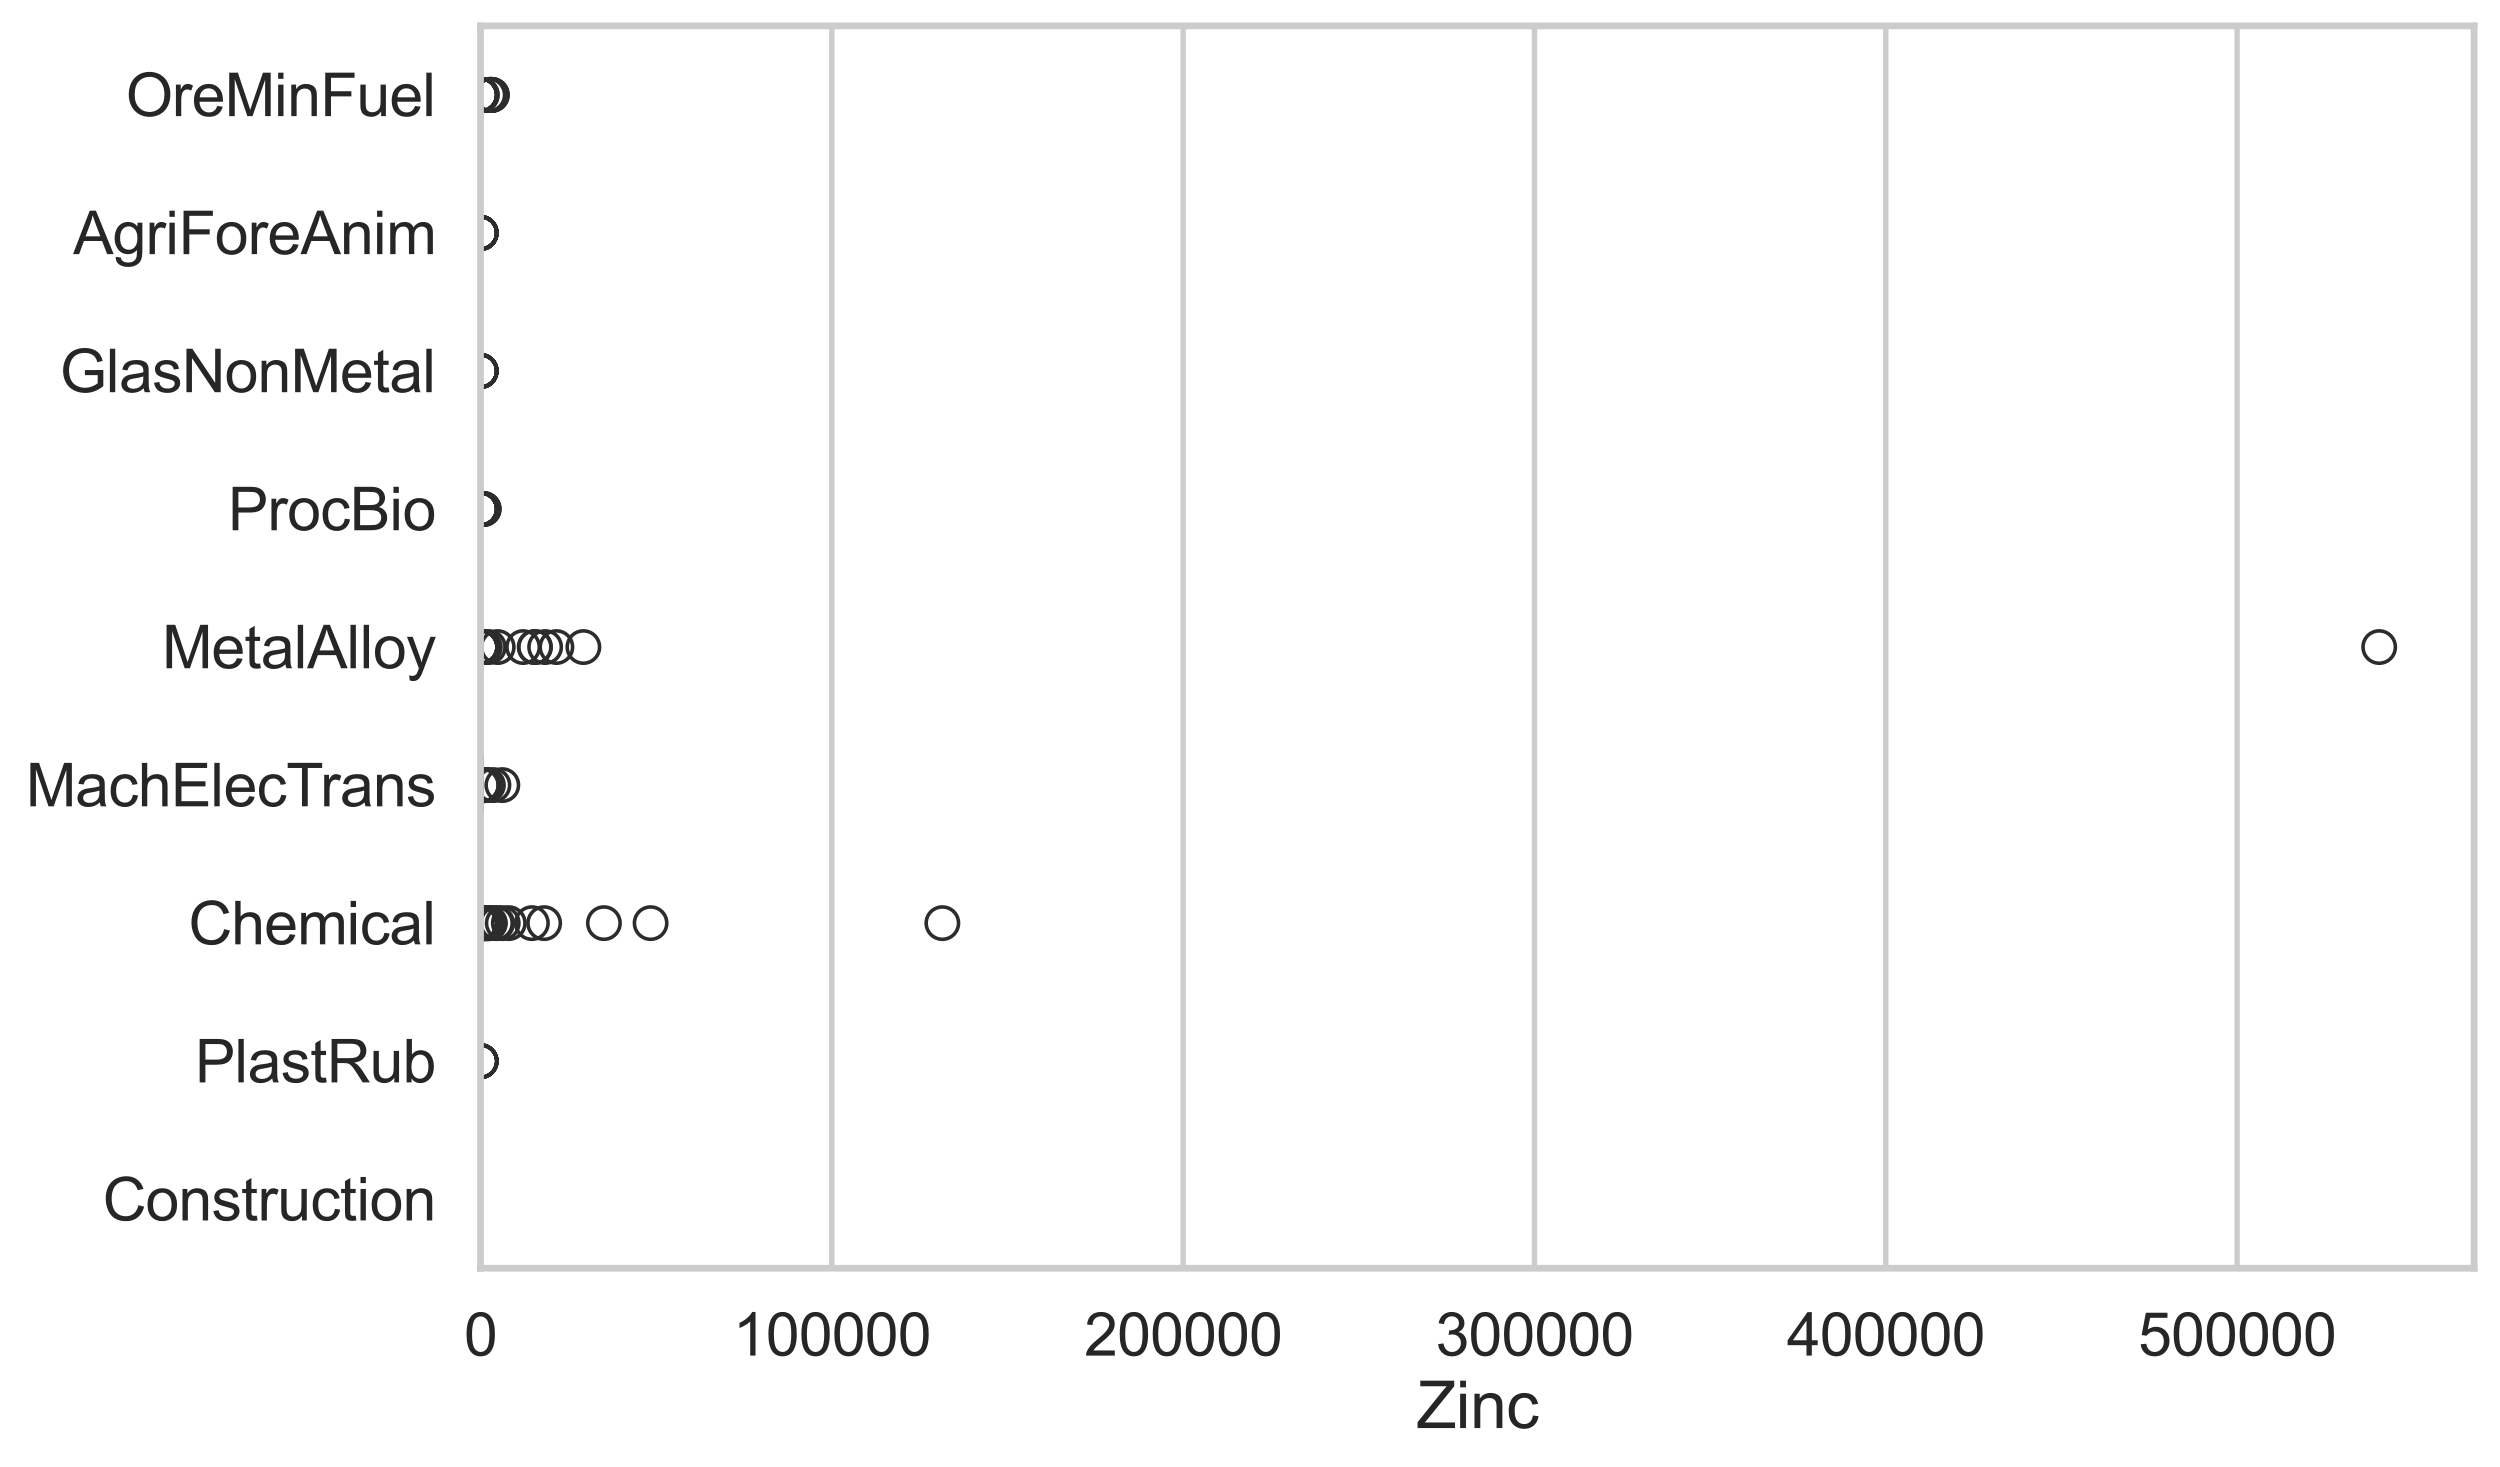 <?xml version="1.0" encoding="utf-8" standalone="no"?>
<!DOCTYPE svg PUBLIC "-//W3C//DTD SVG 1.1//EN"
  "http://www.w3.org/Graphics/SVG/1.1/DTD/svg11.dtd">
<svg xmlns:xlink="http://www.w3.org/1999/xlink" width="695.577pt" height="408.111pt" viewBox="0 0 695.577 408.111" xmlns="http://www.w3.org/2000/svg" version="1.1">
 <defs>
  <style type="text/css">*{stroke-linejoin: round; stroke-linecap: butt}</style>
 </defs>
 <g id="figure_1">
  <g id="patch_1">
   <path d="M 0 408.111 
L 695.577 408.111 
L 695.577 0 
L 0 0 
z
" style="fill: #ffffff"/>
  </g>
  <g id="axes_1">
   <g id="patch_2">
    <path d="M 133.697 352.86 
L 688.377 352.86 
L 688.377 7.2 
L 133.697 7.2 
z
" style="fill: #ffffff"/>
   </g>
   <g id="matplotlib.axis_1">
    <g id="xtick_1">
     <g id="line2d_1">
      <path d="M 133.697 352.86 
L 133.697 7.2 
" clip-path="url(#p6176387bf9)" style="fill: none; stroke: #cccccc; stroke-width: 1.5; stroke-linecap: round"/>
     </g>
     <g id="text_1">
      <!-- 0 -->
      <g style="fill: #262626" transform="translate(129.109 377.17) scale(0.165 -0.165)">
       <defs>
        <path id="ArialMT-30" d="M 266 2259 
Q 266 3072 433 3567 
Q 600 4063 929 4331 
Q 1259 4600 1759 4600 
Q 2128 4600 2406 4451 
Q 2684 4303 2865 4023 
Q 3047 3744 3150 3342 
Q 3253 2941 3253 2259 
Q 3253 1453 3087 958 
Q 2922 463 2592 192 
Q 2263 -78 1759 -78 
Q 1097 -78 719 397 
Q 266 969 266 2259 
z
M 844 2259 
Q 844 1131 1108 757 
Q 1372 384 1759 384 
Q 2147 384 2411 759 
Q 2675 1134 2675 2259 
Q 2675 3391 2411 3762 
Q 2147 4134 1753 4134 
Q 1366 4134 1134 3806 
Q 844 3388 844 2259 
z
" transform="scale(0.016)"/>
       </defs>
       <use xlink:href="#ArialMT-30"/>
      </g>
     </g>
    </g>
    <g id="xtick_2">
     <g id="line2d_2">
      <path d="M 231.444 352.86 
L 231.444 7.2 
" clip-path="url(#p6176387bf9)" style="fill: none; stroke: #cccccc; stroke-width: 1.5; stroke-linecap: round"/>
     </g>
     <g id="text_2">
      <!-- 100000 -->
      <g style="fill: #262626" transform="translate(203.917 377.17) scale(0.165 -0.165)">
       <defs>
        <path id="ArialMT-31" d="M 2384 0 
L 1822 0 
L 1822 3584 
Q 1619 3391 1289 3197 
Q 959 3003 697 2906 
L 697 3450 
Q 1169 3672 1522 3987 
Q 1875 4303 2022 4600 
L 2384 4600 
L 2384 0 
z
" transform="scale(0.016)"/>
       </defs>
       <use xlink:href="#ArialMT-31"/>
       <use xlink:href="#ArialMT-30" transform="translate(55.615 0)"/>
       <use xlink:href="#ArialMT-30" transform="translate(111.23 0)"/>
       <use xlink:href="#ArialMT-30" transform="translate(166.846 0)"/>
       <use xlink:href="#ArialMT-30" transform="translate(222.461 0)"/>
       <use xlink:href="#ArialMT-30" transform="translate(278.076 0)"/>
      </g>
     </g>
    </g>
    <g id="xtick_3">
     <g id="line2d_3">
      <path d="M 329.191 352.86 
L 329.191 7.2 
" clip-path="url(#p6176387bf9)" style="fill: none; stroke: #cccccc; stroke-width: 1.5; stroke-linecap: round"/>
     </g>
     <g id="text_3">
      <!-- 200000 -->
      <g style="fill: #262626" transform="translate(301.664 377.17) scale(0.165 -0.165)">
       <defs>
        <path id="ArialMT-32" d="M 3222 541 
L 3222 0 
L 194 0 
Q 188 203 259 391 
Q 375 700 629 1000 
Q 884 1300 1366 1694 
Q 2113 2306 2375 2664 
Q 2638 3022 2638 3341 
Q 2638 3675 2398 3904 
Q 2159 4134 1775 4134 
Q 1369 4134 1125 3890 
Q 881 3647 878 3216 
L 300 3275 
Q 359 3922 746 4261 
Q 1134 4600 1788 4600 
Q 2447 4600 2831 4234 
Q 3216 3869 3216 3328 
Q 3216 3053 3103 2787 
Q 2991 2522 2730 2228 
Q 2469 1934 1863 1422 
Q 1356 997 1212 845 
Q 1069 694 975 541 
L 3222 541 
z
" transform="scale(0.016)"/>
       </defs>
       <use xlink:href="#ArialMT-32"/>
       <use xlink:href="#ArialMT-30" transform="translate(55.615 0)"/>
       <use xlink:href="#ArialMT-30" transform="translate(111.23 0)"/>
       <use xlink:href="#ArialMT-30" transform="translate(166.846 0)"/>
       <use xlink:href="#ArialMT-30" transform="translate(222.461 0)"/>
       <use xlink:href="#ArialMT-30" transform="translate(278.076 0)"/>
      </g>
     </g>
    </g>
    <g id="xtick_4">
     <g id="line2d_4">
      <path d="M 426.938 352.86 
L 426.938 7.2 
" clip-path="url(#p6176387bf9)" style="fill: none; stroke: #cccccc; stroke-width: 1.5; stroke-linecap: round"/>
     </g>
     <g id="text_4">
      <!-- 300000 -->
      <g style="fill: #262626" transform="translate(399.411 377.17) scale(0.165 -0.165)">
       <defs>
        <path id="ArialMT-33" d="M 269 1209 
L 831 1284 
Q 928 806 1161 595 
Q 1394 384 1728 384 
Q 2125 384 2398 659 
Q 2672 934 2672 1341 
Q 2672 1728 2419 1979 
Q 2166 2231 1775 2231 
Q 1616 2231 1378 2169 
L 1441 2663 
Q 1497 2656 1531 2656 
Q 1891 2656 2178 2843 
Q 2466 3031 2466 3422 
Q 2466 3731 2256 3934 
Q 2047 4138 1716 4138 
Q 1388 4138 1169 3931 
Q 950 3725 888 3313 
L 325 3413 
Q 428 3978 793 4289 
Q 1159 4600 1703 4600 
Q 2078 4600 2393 4439 
Q 2709 4278 2876 4000 
Q 3044 3722 3044 3409 
Q 3044 3113 2884 2869 
Q 2725 2625 2413 2481 
Q 2819 2388 3044 2092 
Q 3269 1797 3269 1353 
Q 3269 753 2831 336 
Q 2394 -81 1725 -81 
Q 1122 -81 723 278 
Q 325 638 269 1209 
z
" transform="scale(0.016)"/>
       </defs>
       <use xlink:href="#ArialMT-33"/>
       <use xlink:href="#ArialMT-30" transform="translate(55.615 0)"/>
       <use xlink:href="#ArialMT-30" transform="translate(111.23 0)"/>
       <use xlink:href="#ArialMT-30" transform="translate(166.846 0)"/>
       <use xlink:href="#ArialMT-30" transform="translate(222.461 0)"/>
       <use xlink:href="#ArialMT-30" transform="translate(278.076 0)"/>
      </g>
     </g>
    </g>
    <g id="xtick_5">
     <g id="line2d_5">
      <path d="M 524.685 352.86 
L 524.685 7.2 
" clip-path="url(#p6176387bf9)" style="fill: none; stroke: #cccccc; stroke-width: 1.5; stroke-linecap: round"/>
     </g>
     <g id="text_5">
      <!-- 400000 -->
      <g style="fill: #262626" transform="translate(497.158 377.17) scale(0.165 -0.165)">
       <defs>
        <path id="ArialMT-34" d="M 2069 0 
L 2069 1097 
L 81 1097 
L 81 1613 
L 2172 4581 
L 2631 4581 
L 2631 1613 
L 3250 1613 
L 3250 1097 
L 2631 1097 
L 2631 0 
L 2069 0 
z
M 2069 1613 
L 2069 3678 
L 634 1613 
L 2069 1613 
z
" transform="scale(0.016)"/>
       </defs>
       <use xlink:href="#ArialMT-34"/>
       <use xlink:href="#ArialMT-30" transform="translate(55.615 0)"/>
       <use xlink:href="#ArialMT-30" transform="translate(111.23 0)"/>
       <use xlink:href="#ArialMT-30" transform="translate(166.846 0)"/>
       <use xlink:href="#ArialMT-30" transform="translate(222.461 0)"/>
       <use xlink:href="#ArialMT-30" transform="translate(278.076 0)"/>
      </g>
     </g>
    </g>
    <g id="xtick_6">
     <g id="line2d_6">
      <path d="M 622.432 352.86 
L 622.432 7.2 
" clip-path="url(#p6176387bf9)" style="fill: none; stroke: #cccccc; stroke-width: 1.5; stroke-linecap: round"/>
     </g>
     <g id="text_6">
      <!-- 500000 -->
      <g style="fill: #262626" transform="translate(594.905 377.17) scale(0.165 -0.165)">
       <defs>
        <path id="ArialMT-35" d="M 266 1200 
L 856 1250 
Q 922 819 1161 601 
Q 1400 384 1738 384 
Q 2144 384 2425 690 
Q 2706 997 2706 1503 
Q 2706 1984 2436 2262 
Q 2166 2541 1728 2541 
Q 1456 2541 1237 2417 
Q 1019 2294 894 2097 
L 366 2166 
L 809 4519 
L 3088 4519 
L 3088 3981 
L 1259 3981 
L 1013 2750 
Q 1425 3038 1878 3038 
Q 2478 3038 2890 2622 
Q 3303 2206 3303 1553 
Q 3303 931 2941 478 
Q 2500 -78 1738 -78 
Q 1113 -78 717 272 
Q 322 622 266 1200 
z
" transform="scale(0.016)"/>
       </defs>
       <use xlink:href="#ArialMT-35"/>
       <use xlink:href="#ArialMT-30" transform="translate(55.615 0)"/>
       <use xlink:href="#ArialMT-30" transform="translate(111.23 0)"/>
       <use xlink:href="#ArialMT-30" transform="translate(166.846 0)"/>
       <use xlink:href="#ArialMT-30" transform="translate(222.461 0)"/>
       <use xlink:href="#ArialMT-30" transform="translate(278.076 0)"/>
      </g>
     </g>
    </g>
    <g id="text_7">
     <!-- Zinc -->
     <g style="fill: #262626" transform="translate(394.035 397.334) scale(0.18 -0.18)">
      <defs>
       <path id="ArialMT-5a" d="M 128 0 
L 128 563 
L 2475 3497 
Q 2725 3809 2950 4041 
L 394 4041 
L 394 4581 
L 3675 4581 
L 3675 4041 
L 1103 863 
L 825 541 
L 3750 541 
L 3750 0 
L 128 0 
z
" transform="scale(0.016)"/>
       <path id="ArialMT-69" d="M 425 3934 
L 425 4581 
L 988 4581 
L 988 3934 
L 425 3934 
z
M 425 0 
L 425 3319 
L 988 3319 
L 988 0 
L 425 0 
z
" transform="scale(0.016)"/>
       <path id="ArialMT-6e" d="M 422 0 
L 422 3319 
L 928 3319 
L 928 2847 
Q 1294 3394 1984 3394 
Q 2284 3394 2536 3286 
Q 2788 3178 2913 3003 
Q 3038 2828 3088 2588 
Q 3119 2431 3119 2041 
L 3119 0 
L 2556 0 
L 2556 2019 
Q 2556 2363 2490 2533 
Q 2425 2703 2258 2804 
Q 2091 2906 1866 2906 
Q 1506 2906 1245 2678 
Q 984 2450 984 1813 
L 984 0 
L 422 0 
z
" transform="scale(0.016)"/>
       <path id="ArialMT-63" d="M 2588 1216 
L 3141 1144 
Q 3050 572 2676 248 
Q 2303 -75 1759 -75 
Q 1078 -75 664 370 
Q 250 816 250 1647 
Q 250 2184 428 2587 
Q 606 2991 970 3192 
Q 1334 3394 1763 3394 
Q 2303 3394 2647 3120 
Q 2991 2847 3088 2344 
L 2541 2259 
Q 2463 2594 2264 2762 
Q 2066 2931 1784 2931 
Q 1359 2931 1093 2626 
Q 828 2322 828 1663 
Q 828 994 1084 691 
Q 1341 388 1753 388 
Q 2084 388 2306 591 
Q 2528 794 2588 1216 
z
" transform="scale(0.016)"/>
      </defs>
      <use xlink:href="#ArialMT-5a"/>
      <use xlink:href="#ArialMT-69" transform="translate(61.084 0)"/>
      <use xlink:href="#ArialMT-6e" transform="translate(83.301 0)"/>
      <use xlink:href="#ArialMT-63" transform="translate(138.916 0)"/>
     </g>
    </g>
   </g>
   <g id="matplotlib.axis_2">
    <g id="ytick_1">
     <g id="text_8">
      <!-- OreMinFuel -->
      <g style="fill: #262626" transform="translate(35.013 32.309) scale(0.165 -0.165)">
       <defs>
        <path id="ArialMT-4f" d="M 309 2231 
Q 309 3372 921 4017 
Q 1534 4663 2503 4663 
Q 3138 4663 3647 4359 
Q 4156 4056 4423 3514 
Q 4691 2972 4691 2284 
Q 4691 1588 4409 1038 
Q 4128 488 3612 205 
Q 3097 -78 2500 -78 
Q 1853 -78 1343 234 
Q 834 547 571 1087 
Q 309 1628 309 2231 
z
M 934 2222 
Q 934 1394 1379 917 
Q 1825 441 2497 441 
Q 3181 441 3623 922 
Q 4066 1403 4066 2288 
Q 4066 2847 3877 3264 
Q 3688 3681 3323 3911 
Q 2959 4141 2506 4141 
Q 1863 4141 1398 3698 
Q 934 3256 934 2222 
z
" transform="scale(0.016)"/>
        <path id="ArialMT-72" d="M 416 0 
L 416 3319 
L 922 3319 
L 922 2816 
Q 1116 3169 1280 3281 
Q 1444 3394 1641 3394 
Q 1925 3394 2219 3213 
L 2025 2691 
Q 1819 2813 1613 2813 
Q 1428 2813 1281 2702 
Q 1134 2591 1072 2394 
Q 978 2094 978 1738 
L 978 0 
L 416 0 
z
" transform="scale(0.016)"/>
        <path id="ArialMT-65" d="M 2694 1069 
L 3275 997 
Q 3138 488 2766 206 
Q 2394 -75 1816 -75 
Q 1088 -75 661 373 
Q 234 822 234 1631 
Q 234 2469 665 2931 
Q 1097 3394 1784 3394 
Q 2450 3394 2872 2941 
Q 3294 2488 3294 1666 
Q 3294 1616 3291 1516 
L 816 1516 
Q 847 969 1125 678 
Q 1403 388 1819 388 
Q 2128 388 2347 550 
Q 2566 713 2694 1069 
z
M 847 1978 
L 2700 1978 
Q 2663 2397 2488 2606 
Q 2219 2931 1791 2931 
Q 1403 2931 1139 2672 
Q 875 2413 847 1978 
z
" transform="scale(0.016)"/>
        <path id="ArialMT-4d" d="M 475 0 
L 475 4581 
L 1388 4581 
L 2472 1338 
Q 2622 884 2691 659 
Q 2769 909 2934 1394 
L 4031 4581 
L 4847 4581 
L 4847 0 
L 4263 0 
L 4263 3834 
L 2931 0 
L 2384 0 
L 1059 3900 
L 1059 0 
L 475 0 
z
" transform="scale(0.016)"/>
        <path id="ArialMT-46" d="M 525 0 
L 525 4581 
L 3616 4581 
L 3616 4041 
L 1131 4041 
L 1131 2622 
L 3281 2622 
L 3281 2081 
L 1131 2081 
L 1131 0 
L 525 0 
z
" transform="scale(0.016)"/>
        <path id="ArialMT-75" d="M 2597 0 
L 2597 488 
Q 2209 -75 1544 -75 
Q 1250 -75 995 37 
Q 741 150 617 320 
Q 494 491 444 738 
Q 409 903 409 1263 
L 409 3319 
L 972 3319 
L 972 1478 
Q 972 1038 1006 884 
Q 1059 663 1231 536 
Q 1403 409 1656 409 
Q 1909 409 2131 539 
Q 2353 669 2445 892 
Q 2538 1116 2538 1541 
L 2538 3319 
L 3100 3319 
L 3100 0 
L 2597 0 
z
" transform="scale(0.016)"/>
        <path id="ArialMT-6c" d="M 409 0 
L 409 4581 
L 972 4581 
L 972 0 
L 409 0 
z
" transform="scale(0.016)"/>
       </defs>
       <use xlink:href="#ArialMT-4f"/>
       <use xlink:href="#ArialMT-72" transform="translate(77.783 0)"/>
       <use xlink:href="#ArialMT-65" transform="translate(111.084 0)"/>
       <use xlink:href="#ArialMT-4d" transform="translate(166.699 0)"/>
       <use xlink:href="#ArialMT-69" transform="translate(250 0)"/>
       <use xlink:href="#ArialMT-6e" transform="translate(272.217 0)"/>
       <use xlink:href="#ArialMT-46" transform="translate(327.832 0)"/>
       <use xlink:href="#ArialMT-75" transform="translate(388.916 0)"/>
       <use xlink:href="#ArialMT-65" transform="translate(444.531 0)"/>
       <use xlink:href="#ArialMT-6c" transform="translate(500.146 0)"/>
      </g>
     </g>
    </g>
    <g id="ytick_2">
     <g id="text_9">
      <!-- AgriForeAnim -->
      <g style="fill: #262626" transform="translate(20.341 70.715) scale(0.165 -0.165)">
       <defs>
        <path id="ArialMT-41" d="M -9 0 
L 1750 4581 
L 2403 4581 
L 4278 0 
L 3588 0 
L 3053 1388 
L 1138 1388 
L 634 0 
L -9 0 
z
M 1313 1881 
L 2866 1881 
L 2388 3150 
Q 2169 3728 2063 4100 
Q 1975 3659 1816 3225 
L 1313 1881 
z
" transform="scale(0.016)"/>
        <path id="ArialMT-67" d="M 319 -275 
L 866 -356 
Q 900 -609 1056 -725 
Q 1266 -881 1628 -881 
Q 2019 -881 2231 -725 
Q 2444 -569 2519 -288 
Q 2563 -116 2559 434 
Q 2191 0 1641 0 
Q 956 0 581 494 
Q 206 988 206 1678 
Q 206 2153 378 2554 
Q 550 2956 876 3175 
Q 1203 3394 1644 3394 
Q 2231 3394 2613 2919 
L 2613 3319 
L 3131 3319 
L 3131 450 
Q 3131 -325 2973 -648 
Q 2816 -972 2473 -1159 
Q 2131 -1347 1631 -1347 
Q 1038 -1347 672 -1080 
Q 306 -813 319 -275 
z
M 784 1719 
Q 784 1066 1043 766 
Q 1303 466 1694 466 
Q 2081 466 2343 764 
Q 2606 1063 2606 1700 
Q 2606 2309 2336 2618 
Q 2066 2928 1684 2928 
Q 1309 2928 1046 2623 
Q 784 2319 784 1719 
z
" transform="scale(0.016)"/>
        <path id="ArialMT-6f" d="M 213 1659 
Q 213 2581 725 3025 
Q 1153 3394 1769 3394 
Q 2453 3394 2887 2945 
Q 3322 2497 3322 1706 
Q 3322 1066 3130 698 
Q 2938 331 2570 128 
Q 2203 -75 1769 -75 
Q 1072 -75 642 372 
Q 213 819 213 1659 
z
M 791 1659 
Q 791 1022 1069 705 
Q 1347 388 1769 388 
Q 2188 388 2466 706 
Q 2744 1025 2744 1678 
Q 2744 2294 2464 2611 
Q 2184 2928 1769 2928 
Q 1347 2928 1069 2612 
Q 791 2297 791 1659 
z
" transform="scale(0.016)"/>
        <path id="ArialMT-6d" d="M 422 0 
L 422 3319 
L 925 3319 
L 925 2853 
Q 1081 3097 1340 3245 
Q 1600 3394 1931 3394 
Q 2300 3394 2536 3241 
Q 2772 3088 2869 2813 
Q 3263 3394 3894 3394 
Q 4388 3394 4653 3120 
Q 4919 2847 4919 2278 
L 4919 0 
L 4359 0 
L 4359 2091 
Q 4359 2428 4304 2576 
Q 4250 2725 4106 2815 
Q 3963 2906 3769 2906 
Q 3419 2906 3187 2673 
Q 2956 2441 2956 1928 
L 2956 0 
L 2394 0 
L 2394 2156 
Q 2394 2531 2256 2718 
Q 2119 2906 1806 2906 
Q 1569 2906 1367 2781 
Q 1166 2656 1075 2415 
Q 984 2175 984 1722 
L 984 0 
L 422 0 
z
" transform="scale(0.016)"/>
       </defs>
       <use xlink:href="#ArialMT-41"/>
       <use xlink:href="#ArialMT-67" transform="translate(66.699 0)"/>
       <use xlink:href="#ArialMT-72" transform="translate(122.314 0)"/>
       <use xlink:href="#ArialMT-69" transform="translate(155.615 0)"/>
       <use xlink:href="#ArialMT-46" transform="translate(177.832 0)"/>
       <use xlink:href="#ArialMT-6f" transform="translate(238.916 0)"/>
       <use xlink:href="#ArialMT-72" transform="translate(294.531 0)"/>
       <use xlink:href="#ArialMT-65" transform="translate(327.832 0)"/>
       <use xlink:href="#ArialMT-41" transform="translate(383.447 0)"/>
       <use xlink:href="#ArialMT-6e" transform="translate(450.146 0)"/>
       <use xlink:href="#ArialMT-69" transform="translate(505.762 0)"/>
       <use xlink:href="#ArialMT-6d" transform="translate(527.979 0)"/>
      </g>
     </g>
    </g>
    <g id="ytick_3">
     <g id="text_10">
      <!-- GlasNonMetal -->
      <g style="fill: #262626" transform="translate(16.659 109.122) scale(0.165 -0.165)">
       <defs>
        <path id="ArialMT-47" d="M 2638 1797 
L 2638 2334 
L 4578 2338 
L 4578 638 
Q 4131 281 3656 101 
Q 3181 -78 2681 -78 
Q 2006 -78 1454 211 
Q 903 500 622 1047 
Q 341 1594 341 2269 
Q 341 2938 620 3517 
Q 900 4097 1425 4378 
Q 1950 4659 2634 4659 
Q 3131 4659 3532 4498 
Q 3934 4338 4162 4050 
Q 4391 3763 4509 3300 
L 3963 3150 
Q 3859 3500 3706 3700 
Q 3553 3900 3268 4020 
Q 2984 4141 2638 4141 
Q 2222 4141 1919 4014 
Q 1616 3888 1430 3681 
Q 1244 3475 1141 3228 
Q 966 2803 966 2306 
Q 966 1694 1177 1281 
Q 1388 869 1791 669 
Q 2194 469 2647 469 
Q 3041 469 3416 620 
Q 3791 772 3984 944 
L 3984 1797 
L 2638 1797 
z
" transform="scale(0.016)"/>
        <path id="ArialMT-61" d="M 2588 409 
Q 2275 144 1986 34 
Q 1697 -75 1366 -75 
Q 819 -75 525 192 
Q 231 459 231 875 
Q 231 1119 342 1320 
Q 453 1522 633 1644 
Q 813 1766 1038 1828 
Q 1203 1872 1538 1913 
Q 2219 1994 2541 2106 
Q 2544 2222 2544 2253 
Q 2544 2597 2384 2738 
Q 2169 2928 1744 2928 
Q 1347 2928 1158 2789 
Q 969 2650 878 2297 
L 328 2372 
Q 403 2725 575 2942 
Q 747 3159 1072 3276 
Q 1397 3394 1825 3394 
Q 2250 3394 2515 3294 
Q 2781 3194 2906 3042 
Q 3031 2891 3081 2659 
Q 3109 2516 3109 2141 
L 3109 1391 
Q 3109 606 3145 398 
Q 3181 191 3288 0 
L 2700 0 
Q 2613 175 2588 409 
z
M 2541 1666 
Q 2234 1541 1622 1453 
Q 1275 1403 1131 1340 
Q 988 1278 909 1158 
Q 831 1038 831 891 
Q 831 666 1001 516 
Q 1172 366 1500 366 
Q 1825 366 2078 508 
Q 2331 650 2450 897 
Q 2541 1088 2541 1459 
L 2541 1666 
z
" transform="scale(0.016)"/>
        <path id="ArialMT-73" d="M 197 991 
L 753 1078 
Q 800 744 1014 566 
Q 1228 388 1613 388 
Q 2000 388 2187 545 
Q 2375 703 2375 916 
Q 2375 1106 2209 1216 
Q 2094 1291 1634 1406 
Q 1016 1563 777 1677 
Q 538 1791 414 1992 
Q 291 2194 291 2438 
Q 291 2659 392 2848 
Q 494 3038 669 3163 
Q 800 3259 1026 3326 
Q 1253 3394 1513 3394 
Q 1903 3394 2198 3281 
Q 2494 3169 2634 2976 
Q 2775 2784 2828 2463 
L 2278 2388 
Q 2241 2644 2061 2787 
Q 1881 2931 1553 2931 
Q 1166 2931 1000 2803 
Q 834 2675 834 2503 
Q 834 2394 903 2306 
Q 972 2216 1119 2156 
Q 1203 2125 1616 2013 
Q 2213 1853 2448 1751 
Q 2684 1650 2818 1456 
Q 2953 1263 2953 975 
Q 2953 694 2789 445 
Q 2625 197 2315 61 
Q 2006 -75 1616 -75 
Q 969 -75 630 194 
Q 291 463 197 991 
z
" transform="scale(0.016)"/>
        <path id="ArialMT-4e" d="M 488 0 
L 488 4581 
L 1109 4581 
L 3516 984 
L 3516 4581 
L 4097 4581 
L 4097 0 
L 3475 0 
L 1069 3600 
L 1069 0 
L 488 0 
z
" transform="scale(0.016)"/>
        <path id="ArialMT-74" d="M 1650 503 
L 1731 6 
Q 1494 -44 1306 -44 
Q 1000 -44 831 53 
Q 663 150 594 308 
Q 525 466 525 972 
L 525 2881 
L 113 2881 
L 113 3319 
L 525 3319 
L 525 4141 
L 1084 4478 
L 1084 3319 
L 1650 3319 
L 1650 2881 
L 1084 2881 
L 1084 941 
Q 1084 700 1114 631 
Q 1144 563 1211 522 
Q 1278 481 1403 481 
Q 1497 481 1650 503 
z
" transform="scale(0.016)"/>
       </defs>
       <use xlink:href="#ArialMT-47"/>
       <use xlink:href="#ArialMT-6c" transform="translate(77.783 0)"/>
       <use xlink:href="#ArialMT-61" transform="translate(100 0)"/>
       <use xlink:href="#ArialMT-73" transform="translate(155.615 0)"/>
       <use xlink:href="#ArialMT-4e" transform="translate(205.615 0)"/>
       <use xlink:href="#ArialMT-6f" transform="translate(277.832 0)"/>
       <use xlink:href="#ArialMT-6e" transform="translate(333.447 0)"/>
       <use xlink:href="#ArialMT-4d" transform="translate(389.062 0)"/>
       <use xlink:href="#ArialMT-65" transform="translate(472.363 0)"/>
       <use xlink:href="#ArialMT-74" transform="translate(527.979 0)"/>
       <use xlink:href="#ArialMT-61" transform="translate(555.762 0)"/>
       <use xlink:href="#ArialMT-6c" transform="translate(611.377 0)"/>
      </g>
     </g>
    </g>
    <g id="ytick_4">
     <g id="text_11">
      <!-- ProcBio -->
      <g style="fill: #262626" transform="translate(63.424 147.529) scale(0.165 -0.165)">
       <defs>
        <path id="ArialMT-50" d="M 494 0 
L 494 4581 
L 2222 4581 
Q 2678 4581 2919 4538 
Q 3256 4481 3484 4323 
Q 3713 4166 3852 3881 
Q 3991 3597 3991 3256 
Q 3991 2672 3619 2267 
Q 3247 1863 2275 1863 
L 1100 1863 
L 1100 0 
L 494 0 
z
M 1100 2403 
L 2284 2403 
Q 2872 2403 3119 2622 
Q 3366 2841 3366 3238 
Q 3366 3525 3220 3729 
Q 3075 3934 2838 4000 
Q 2684 4041 2272 4041 
L 1100 4041 
L 1100 2403 
z
" transform="scale(0.016)"/>
        <path id="ArialMT-42" d="M 469 0 
L 469 4581 
L 2188 4581 
Q 2713 4581 3030 4442 
Q 3347 4303 3526 4014 
Q 3706 3725 3706 3409 
Q 3706 3116 3547 2856 
Q 3388 2597 3066 2438 
Q 3481 2316 3704 2022 
Q 3928 1728 3928 1328 
Q 3928 1006 3792 729 
Q 3656 453 3456 303 
Q 3256 153 2954 76 
Q 2653 0 2216 0 
L 469 0 
z
M 1075 2656 
L 2066 2656 
Q 2469 2656 2644 2709 
Q 2875 2778 2992 2937 
Q 3109 3097 3109 3338 
Q 3109 3566 3000 3739 
Q 2891 3913 2687 3977 
Q 2484 4041 1991 4041 
L 1075 4041 
L 1075 2656 
z
M 1075 541 
L 2216 541 
Q 2509 541 2628 563 
Q 2838 600 2978 687 
Q 3119 775 3209 942 
Q 3300 1109 3300 1328 
Q 3300 1584 3169 1773 
Q 3038 1963 2805 2039 
Q 2572 2116 2134 2116 
L 1075 2116 
L 1075 541 
z
" transform="scale(0.016)"/>
       </defs>
       <use xlink:href="#ArialMT-50"/>
       <use xlink:href="#ArialMT-72" transform="translate(66.699 0)"/>
       <use xlink:href="#ArialMT-6f" transform="translate(100 0)"/>
       <use xlink:href="#ArialMT-63" transform="translate(155.615 0)"/>
       <use xlink:href="#ArialMT-42" transform="translate(205.615 0)"/>
       <use xlink:href="#ArialMT-69" transform="translate(272.314 0)"/>
       <use xlink:href="#ArialMT-6f" transform="translate(294.531 0)"/>
      </g>
     </g>
    </g>
    <g id="ytick_5">
     <g id="text_12">
      <!-- MetalAlloy -->
      <g style="fill: #262626" transform="translate(45.088 185.935) scale(0.165 -0.165)">
       <defs>
        <path id="ArialMT-79" d="M 397 -1278 
L 334 -750 
Q 519 -800 656 -800 
Q 844 -800 956 -737 
Q 1069 -675 1141 -563 
Q 1194 -478 1313 -144 
Q 1328 -97 1363 -6 
L 103 3319 
L 709 3319 
L 1400 1397 
Q 1534 1031 1641 628 
Q 1738 1016 1872 1384 
L 2581 3319 
L 3144 3319 
L 1881 -56 
Q 1678 -603 1566 -809 
Q 1416 -1088 1222 -1217 
Q 1028 -1347 759 -1347 
Q 597 -1347 397 -1278 
z
" transform="scale(0.016)"/>
       </defs>
       <use xlink:href="#ArialMT-4d"/>
       <use xlink:href="#ArialMT-65" transform="translate(83.301 0)"/>
       <use xlink:href="#ArialMT-74" transform="translate(138.916 0)"/>
       <use xlink:href="#ArialMT-61" transform="translate(166.699 0)"/>
       <use xlink:href="#ArialMT-6c" transform="translate(222.314 0)"/>
       <use xlink:href="#ArialMT-41" transform="translate(244.531 0)"/>
       <use xlink:href="#ArialMT-6c" transform="translate(311.23 0)"/>
       <use xlink:href="#ArialMT-6c" transform="translate(333.447 0)"/>
       <use xlink:href="#ArialMT-6f" transform="translate(355.664 0)"/>
       <use xlink:href="#ArialMT-79" transform="translate(411.279 0)"/>
      </g>
     </g>
    </g>
    <g id="ytick_6">
     <g id="text_13">
      <!-- MachElecTrans -->
      <g style="fill: #262626" transform="translate(7.2 224.342) scale(0.165 -0.165)">
       <defs>
        <path id="ArialMT-68" d="M 422 0 
L 422 4581 
L 984 4581 
L 984 2938 
Q 1378 3394 1978 3394 
Q 2347 3394 2619 3248 
Q 2891 3103 3008 2847 
Q 3125 2591 3125 2103 
L 3125 0 
L 2563 0 
L 2563 2103 
Q 2563 2525 2380 2717 
Q 2197 2909 1863 2909 
Q 1613 2909 1392 2779 
Q 1172 2650 1078 2428 
Q 984 2206 984 1816 
L 984 0 
L 422 0 
z
" transform="scale(0.016)"/>
        <path id="ArialMT-45" d="M 506 0 
L 506 4581 
L 3819 4581 
L 3819 4041 
L 1113 4041 
L 1113 2638 
L 3647 2638 
L 3647 2100 
L 1113 2100 
L 1113 541 
L 3925 541 
L 3925 0 
L 506 0 
z
" transform="scale(0.016)"/>
        <path id="ArialMT-54" d="M 1659 0 
L 1659 4041 
L 150 4041 
L 150 4581 
L 3781 4581 
L 3781 4041 
L 2266 4041 
L 2266 0 
L 1659 0 
z
" transform="scale(0.016)"/>
       </defs>
       <use xlink:href="#ArialMT-4d"/>
       <use xlink:href="#ArialMT-61" transform="translate(83.301 0)"/>
       <use xlink:href="#ArialMT-63" transform="translate(138.916 0)"/>
       <use xlink:href="#ArialMT-68" transform="translate(188.916 0)"/>
       <use xlink:href="#ArialMT-45" transform="translate(244.531 0)"/>
       <use xlink:href="#ArialMT-6c" transform="translate(311.23 0)"/>
       <use xlink:href="#ArialMT-65" transform="translate(333.447 0)"/>
       <use xlink:href="#ArialMT-63" transform="translate(389.062 0)"/>
       <use xlink:href="#ArialMT-54" transform="translate(439.062 0)"/>
       <use xlink:href="#ArialMT-72" transform="translate(496.396 0)"/>
       <use xlink:href="#ArialMT-61" transform="translate(529.697 0)"/>
       <use xlink:href="#ArialMT-6e" transform="translate(585.312 0)"/>
       <use xlink:href="#ArialMT-73" transform="translate(640.928 0)"/>
      </g>
     </g>
    </g>
    <g id="ytick_7">
     <g id="text_14">
      <!-- Chemical -->
      <g style="fill: #262626" transform="translate(52.428 262.749) scale(0.165 -0.165)">
       <defs>
        <path id="ArialMT-43" d="M 3763 1606 
L 4369 1453 
Q 4178 706 3683 314 
Q 3188 -78 2472 -78 
Q 1731 -78 1267 223 
Q 803 525 561 1097 
Q 319 1669 319 2325 
Q 319 3041 592 3573 
Q 866 4106 1370 4382 
Q 1875 4659 2481 4659 
Q 3169 4659 3637 4309 
Q 4106 3959 4291 3325 
L 3694 3184 
Q 3534 3684 3231 3912 
Q 2928 4141 2469 4141 
Q 1941 4141 1586 3887 
Q 1231 3634 1087 3207 
Q 944 2781 944 2328 
Q 944 1744 1114 1308 
Q 1284 872 1643 656 
Q 2003 441 2422 441 
Q 2931 441 3284 734 
Q 3638 1028 3763 1606 
z
" transform="scale(0.016)"/>
       </defs>
       <use xlink:href="#ArialMT-43"/>
       <use xlink:href="#ArialMT-68" transform="translate(72.217 0)"/>
       <use xlink:href="#ArialMT-65" transform="translate(127.832 0)"/>
       <use xlink:href="#ArialMT-6d" transform="translate(183.447 0)"/>
       <use xlink:href="#ArialMT-69" transform="translate(266.748 0)"/>
       <use xlink:href="#ArialMT-63" transform="translate(288.965 0)"/>
       <use xlink:href="#ArialMT-61" transform="translate(338.965 0)"/>
       <use xlink:href="#ArialMT-6c" transform="translate(394.58 0)"/>
      </g>
     </g>
    </g>
    <g id="ytick_8">
     <g id="text_15">
      <!-- PlastRub -->
      <g style="fill: #262626" transform="translate(54.248 301.155) scale(0.165 -0.165)">
       <defs>
        <path id="ArialMT-52" d="M 503 0 
L 503 4581 
L 2534 4581 
Q 3147 4581 3465 4457 
Q 3784 4334 3975 4021 
Q 4166 3709 4166 3331 
Q 4166 2844 3850 2509 
Q 3534 2175 2875 2084 
Q 3116 1969 3241 1856 
Q 3506 1613 3744 1247 
L 4541 0 
L 3778 0 
L 3172 953 
Q 2906 1366 2734 1584 
Q 2563 1803 2427 1890 
Q 2291 1978 2150 2013 
Q 2047 2034 1813 2034 
L 1109 2034 
L 1109 0 
L 503 0 
z
M 1109 2559 
L 2413 2559 
Q 2828 2559 3062 2645 
Q 3297 2731 3419 2920 
Q 3541 3109 3541 3331 
Q 3541 3656 3305 3865 
Q 3069 4075 2559 4075 
L 1109 4075 
L 1109 2559 
z
" transform="scale(0.016)"/>
        <path id="ArialMT-62" d="M 941 0 
L 419 0 
L 419 4581 
L 981 4581 
L 981 2947 
Q 1338 3394 1891 3394 
Q 2197 3394 2470 3270 
Q 2744 3147 2920 2923 
Q 3097 2700 3197 2384 
Q 3297 2069 3297 1709 
Q 3297 856 2875 390 
Q 2453 -75 1863 -75 
Q 1275 -75 941 416 
L 941 0 
z
M 934 1684 
Q 934 1088 1097 822 
Q 1363 388 1816 388 
Q 2184 388 2453 708 
Q 2722 1028 2722 1663 
Q 2722 2313 2464 2622 
Q 2206 2931 1841 2931 
Q 1472 2931 1203 2611 
Q 934 2291 934 1684 
z
" transform="scale(0.016)"/>
       </defs>
       <use xlink:href="#ArialMT-50"/>
       <use xlink:href="#ArialMT-6c" transform="translate(66.699 0)"/>
       <use xlink:href="#ArialMT-61" transform="translate(88.916 0)"/>
       <use xlink:href="#ArialMT-73" transform="translate(144.531 0)"/>
       <use xlink:href="#ArialMT-74" transform="translate(194.531 0)"/>
       <use xlink:href="#ArialMT-52" transform="translate(222.314 0)"/>
       <use xlink:href="#ArialMT-75" transform="translate(294.531 0)"/>
       <use xlink:href="#ArialMT-62" transform="translate(350.146 0)"/>
      </g>
     </g>
    </g>
    <g id="ytick_9">
     <g id="text_16">
      <!-- Construction -->
      <g style="fill: #262626" transform="translate(28.575 339.562) scale(0.165 -0.165)">
       <use xlink:href="#ArialMT-43"/>
       <use xlink:href="#ArialMT-6f" transform="translate(72.217 0)"/>
       <use xlink:href="#ArialMT-6e" transform="translate(127.832 0)"/>
       <use xlink:href="#ArialMT-73" transform="translate(183.447 0)"/>
       <use xlink:href="#ArialMT-74" transform="translate(233.447 0)"/>
       <use xlink:href="#ArialMT-72" transform="translate(261.23 0)"/>
       <use xlink:href="#ArialMT-75" transform="translate(294.531 0)"/>
       <use xlink:href="#ArialMT-63" transform="translate(350.146 0)"/>
       <use xlink:href="#ArialMT-74" transform="translate(400.146 0)"/>
       <use xlink:href="#ArialMT-69" transform="translate(427.93 0)"/>
       <use xlink:href="#ArialMT-6f" transform="translate(450.146 0)"/>
       <use xlink:href="#ArialMT-6e" transform="translate(505.762 0)"/>
      </g>
     </g>
    </g>
   </g>
   <g id="patch_3">
    <path d="M 133.697 11.041 
L 133.697 41.766 
L 133.698 41.766 
L 133.698 11.041 
L 133.697 11.041 
z
" clip-path="url(#p6176387bf9)" style="fill: #c9941d; stroke: #2c2c2c; stroke-linejoin: miter"/>
   </g>
   <g id="line2d_7">
    <path d="M 133.697 26.403 
L 133.697 26.403 
" clip-path="url(#p6176387bf9)" style="fill: none; stroke: #2c2c2c"/>
   </g>
   <g id="line2d_8">
    <path d="M 133.698 26.403 
L 133.698 26.403 
" clip-path="url(#p6176387bf9)" style="fill: none; stroke: #2c2c2c"/>
   </g>
   <g id="line2d_9">
    <path d="M 133.697 18.722 
L 133.697 34.085 
" clip-path="url(#p6176387bf9)" style="fill: none; stroke: #2c2c2c; stroke-linecap: round"/>
   </g>
   <g id="line2d_10">
    <path d="M 133.698 18.722 
L 133.698 34.085 
" clip-path="url(#p6176387bf9)" style="fill: none; stroke: #2c2c2c; stroke-linecap: round"/>
   </g>
   <g id="line2d_11">
    <defs>
     <path id="m1e7ace6f8a" d="M 0 4.5 
C 1.193 4.5 2.338 4.026 3.182 3.182 
C 4.026 2.338 4.5 1.193 4.5 0 
C 4.5 -1.193 4.026 -2.338 3.182 -3.182 
C 2.338 -4.026 1.193 -4.5 0 -4.5 
C -1.193 -4.5 -2.338 -4.026 -3.182 -3.182 
C -4.026 -2.338 -4.5 -1.193 -4.5 0 
C -4.5 1.193 -4.026 2.338 -3.182 3.182 
C -2.338 4.026 -1.193 4.5 0 4.5 
z
" style="stroke: #2c2c2c"/>
    </defs>
    <g clip-path="url(#p6176387bf9)">
     <use xlink:href="#m1e7ace6f8a" x="136.612" y="26.403" style="fill-opacity: 0; stroke: #2c2c2c"/>
     <use xlink:href="#m1e7ace6f8a" x="136.231" y="26.403" style="fill-opacity: 0; stroke: #2c2c2c"/>
     <use xlink:href="#m1e7ace6f8a" x="133.705" y="26.403" style="fill-opacity: 0; stroke: #2c2c2c"/>
     <use xlink:href="#m1e7ace6f8a" x="133.698" y="26.403" style="fill-opacity: 0; stroke: #2c2c2c"/>
     <use xlink:href="#m1e7ace6f8a" x="133.699" y="26.403" style="fill-opacity: 0; stroke: #2c2c2c"/>
     <use xlink:href="#m1e7ace6f8a" x="133.699" y="26.403" style="fill-opacity: 0; stroke: #2c2c2c"/>
     <use xlink:href="#m1e7ace6f8a" x="133.699" y="26.403" style="fill-opacity: 0; stroke: #2c2c2c"/>
     <use xlink:href="#m1e7ace6f8a" x="133.708" y="26.403" style="fill-opacity: 0; stroke: #2c2c2c"/>
     <use xlink:href="#m1e7ace6f8a" x="133.702" y="26.403" style="fill-opacity: 0; stroke: #2c2c2c"/>
     <use xlink:href="#m1e7ace6f8a" x="136.842" y="26.403" style="fill-opacity: 0; stroke: #2c2c2c"/>
     <use xlink:href="#m1e7ace6f8a" x="133.701" y="26.403" style="fill-opacity: 0; stroke: #2c2c2c"/>
     <use xlink:href="#m1e7ace6f8a" x="136.677" y="26.403" style="fill-opacity: 0; stroke: #2c2c2c"/>
     <use xlink:href="#m1e7ace6f8a" x="133.7" y="26.403" style="fill-opacity: 0; stroke: #2c2c2c"/>
     <use xlink:href="#m1e7ace6f8a" x="136.52" y="26.403" style="fill-opacity: 0; stroke: #2c2c2c"/>
     <use xlink:href="#m1e7ace6f8a" x="134.047" y="26.403" style="fill-opacity: 0; stroke: #2c2c2c"/>
     <use xlink:href="#m1e7ace6f8a" x="136.234" y="26.403" style="fill-opacity: 0; stroke: #2c2c2c"/>
     <use xlink:href="#m1e7ace6f8a" x="133.7" y="26.403" style="fill-opacity: 0; stroke: #2c2c2c"/>
     <use xlink:href="#m1e7ace6f8a" x="136.591" y="26.403" style="fill-opacity: 0; stroke: #2c2c2c"/>
     <use xlink:href="#m1e7ace6f8a" x="136.842" y="26.403" style="fill-opacity: 0; stroke: #2c2c2c"/>
     <use xlink:href="#m1e7ace6f8a" x="134.027" y="26.403" style="fill-opacity: 0; stroke: #2c2c2c"/>
     <use xlink:href="#m1e7ace6f8a" x="133.708" y="26.403" style="fill-opacity: 0; stroke: #2c2c2c"/>
     <use xlink:href="#m1e7ace6f8a" x="133.7" y="26.403" style="fill-opacity: 0; stroke: #2c2c2c"/>
     <use xlink:href="#m1e7ace6f8a" x="136.239" y="26.403" style="fill-opacity: 0; stroke: #2c2c2c"/>
     <use xlink:href="#m1e7ace6f8a" x="136.591" y="26.403" style="fill-opacity: 0; stroke: #2c2c2c"/>
     <use xlink:href="#m1e7ace6f8a" x="136.413" y="26.403" style="fill-opacity: 0; stroke: #2c2c2c"/>
     <use xlink:href="#m1e7ace6f8a" x="135.879" y="26.403" style="fill-opacity: 0; stroke: #2c2c2c"/>
    </g>
   </g>
   <g id="patch_4">
    <path d="M 133.697 49.447 
L 133.697 80.173 
L 133.698 80.173 
L 133.698 49.447 
L 133.697 49.447 
z
" clip-path="url(#p6176387bf9)" style="fill: #68afd7; stroke: #2c2c2c; stroke-linejoin: miter"/>
   </g>
   <g id="line2d_12">
    <path d="M 133.697 64.81 
L 133.697 64.81 
" clip-path="url(#p6176387bf9)" style="fill: none; stroke: #2c2c2c"/>
   </g>
   <g id="line2d_13">
    <path d="M 133.698 64.81 
L 133.699 64.81 
" clip-path="url(#p6176387bf9)" style="fill: none; stroke: #2c2c2c"/>
   </g>
   <g id="line2d_14">
    <path d="M 133.697 57.129 
L 133.697 72.491 
" clip-path="url(#p6176387bf9)" style="fill: none; stroke: #2c2c2c; stroke-linecap: round"/>
   </g>
   <g id="line2d_15">
    <path d="M 133.699 57.129 
L 133.699 72.491 
" clip-path="url(#p6176387bf9)" style="fill: none; stroke: #2c2c2c; stroke-linecap: round"/>
   </g>
   <g id="line2d_16">
    <g clip-path="url(#p6176387bf9)">
     <use xlink:href="#m1e7ace6f8a" x="133.699" y="64.81" style="fill-opacity: 0; stroke: #2c2c2c"/>
     <use xlink:href="#m1e7ace6f8a" x="133.699" y="64.81" style="fill-opacity: 0; stroke: #2c2c2c"/>
     <use xlink:href="#m1e7ace6f8a" x="133.701" y="64.81" style="fill-opacity: 0; stroke: #2c2c2c"/>
     <use xlink:href="#m1e7ace6f8a" x="133.7" y="64.81" style="fill-opacity: 0; stroke: #2c2c2c"/>
     <use xlink:href="#m1e7ace6f8a" x="133.704" y="64.81" style="fill-opacity: 0; stroke: #2c2c2c"/>
     <use xlink:href="#m1e7ace6f8a" x="133.757" y="64.81" style="fill-opacity: 0; stroke: #2c2c2c"/>
     <use xlink:href="#m1e7ace6f8a" x="133.705" y="64.81" style="fill-opacity: 0; stroke: #2c2c2c"/>
     <use xlink:href="#m1e7ace6f8a" x="133.705" y="64.81" style="fill-opacity: 0; stroke: #2c2c2c"/>
     <use xlink:href="#m1e7ace6f8a" x="133.701" y="64.81" style="fill-opacity: 0; stroke: #2c2c2c"/>
     <use xlink:href="#m1e7ace6f8a" x="133.701" y="64.81" style="fill-opacity: 0; stroke: #2c2c2c"/>
     <use xlink:href="#m1e7ace6f8a" x="133.7" y="64.81" style="fill-opacity: 0; stroke: #2c2c2c"/>
     <use xlink:href="#m1e7ace6f8a" x="133.7" y="64.81" style="fill-opacity: 0; stroke: #2c2c2c"/>
     <use xlink:href="#m1e7ace6f8a" x="133.705" y="64.81" style="fill-opacity: 0; stroke: #2c2c2c"/>
     <use xlink:href="#m1e7ace6f8a" x="133.702" y="64.81" style="fill-opacity: 0; stroke: #2c2c2c"/>
     <use xlink:href="#m1e7ace6f8a" x="133.699" y="64.81" style="fill-opacity: 0; stroke: #2c2c2c"/>
     <use xlink:href="#m1e7ace6f8a" x="133.721" y="64.81" style="fill-opacity: 0; stroke: #2c2c2c"/>
     <use xlink:href="#m1e7ace6f8a" x="133.724" y="64.81" style="fill-opacity: 0; stroke: #2c2c2c"/>
     <use xlink:href="#m1e7ace6f8a" x="133.724" y="64.81" style="fill-opacity: 0; stroke: #2c2c2c"/>
     <use xlink:href="#m1e7ace6f8a" x="133.7" y="64.81" style="fill-opacity: 0; stroke: #2c2c2c"/>
     <use xlink:href="#m1e7ace6f8a" x="133.699" y="64.81" style="fill-opacity: 0; stroke: #2c2c2c"/>
     <use xlink:href="#m1e7ace6f8a" x="133.704" y="64.81" style="fill-opacity: 0; stroke: #2c2c2c"/>
     <use xlink:href="#m1e7ace6f8a" x="133.699" y="64.81" style="fill-opacity: 0; stroke: #2c2c2c"/>
     <use xlink:href="#m1e7ace6f8a" x="133.7" y="64.81" style="fill-opacity: 0; stroke: #2c2c2c"/>
     <use xlink:href="#m1e7ace6f8a" x="133.699" y="64.81" style="fill-opacity: 0; stroke: #2c2c2c"/>
     <use xlink:href="#m1e7ace6f8a" x="133.701" y="64.81" style="fill-opacity: 0; stroke: #2c2c2c"/>
    </g>
   </g>
   <g id="patch_5">
    <path d="M 133.697 87.854 
L 133.697 118.579 
L 133.697 118.579 
L 133.697 87.854 
L 133.697 87.854 
z
" clip-path="url(#p6176387bf9)" style="fill: #148a6a; stroke: #2c2c2c; stroke-linejoin: miter"/>
   </g>
   <g id="line2d_17">
    <path d="M 133.697 103.217 
L 133.697 103.217 
" clip-path="url(#p6176387bf9)" style="fill: none; stroke: #2c2c2c"/>
   </g>
   <g id="line2d_18">
    <path d="M 133.697 103.217 
L 133.697 103.217 
" clip-path="url(#p6176387bf9)" style="fill: none; stroke: #2c2c2c"/>
   </g>
   <g id="line2d_19">
    <path d="M 133.697 95.535 
L 133.697 110.898 
" clip-path="url(#p6176387bf9)" style="fill: none; stroke: #2c2c2c; stroke-linecap: round"/>
   </g>
   <g id="line2d_20">
    <path d="M 133.697 95.535 
L 133.697 110.898 
" clip-path="url(#p6176387bf9)" style="fill: none; stroke: #2c2c2c; stroke-linecap: round"/>
   </g>
   <g id="line2d_21">
    <g clip-path="url(#p6176387bf9)">
     <use xlink:href="#m1e7ace6f8a" x="133.698" y="103.217" style="fill-opacity: 0; stroke: #2c2c2c"/>
     <use xlink:href="#m1e7ace6f8a" x="133.707" y="103.217" style="fill-opacity: 0; stroke: #2c2c2c"/>
     <use xlink:href="#m1e7ace6f8a" x="133.76" y="103.217" style="fill-opacity: 0; stroke: #2c2c2c"/>
     <use xlink:href="#m1e7ace6f8a" x="133.698" y="103.217" style="fill-opacity: 0; stroke: #2c2c2c"/>
     <use xlink:href="#m1e7ace6f8a" x="133.712" y="103.217" style="fill-opacity: 0; stroke: #2c2c2c"/>
     <use xlink:href="#m1e7ace6f8a" x="133.701" y="103.217" style="fill-opacity: 0; stroke: #2c2c2c"/>
     <use xlink:href="#m1e7ace6f8a" x="133.7" y="103.217" style="fill-opacity: 0; stroke: #2c2c2c"/>
     <use xlink:href="#m1e7ace6f8a" x="133.701" y="103.217" style="fill-opacity: 0; stroke: #2c2c2c"/>
     <use xlink:href="#m1e7ace6f8a" x="133.697" y="103.217" style="fill-opacity: 0; stroke: #2c2c2c"/>
     <use xlink:href="#m1e7ace6f8a" x="133.713" y="103.217" style="fill-opacity: 0; stroke: #2c2c2c"/>
     <use xlink:href="#m1e7ace6f8a" x="133.699" y="103.217" style="fill-opacity: 0; stroke: #2c2c2c"/>
     <use xlink:href="#m1e7ace6f8a" x="133.698" y="103.217" style="fill-opacity: 0; stroke: #2c2c2c"/>
     <use xlink:href="#m1e7ace6f8a" x="133.698" y="103.217" style="fill-opacity: 0; stroke: #2c2c2c"/>
     <use xlink:href="#m1e7ace6f8a" x="133.698" y="103.217" style="fill-opacity: 0; stroke: #2c2c2c"/>
     <use xlink:href="#m1e7ace6f8a" x="133.698" y="103.217" style="fill-opacity: 0; stroke: #2c2c2c"/>
     <use xlink:href="#m1e7ace6f8a" x="133.699" y="103.217" style="fill-opacity: 0; stroke: #2c2c2c"/>
     <use xlink:href="#m1e7ace6f8a" x="133.698" y="103.217" style="fill-opacity: 0; stroke: #2c2c2c"/>
     <use xlink:href="#m1e7ace6f8a" x="133.698" y="103.217" style="fill-opacity: 0; stroke: #2c2c2c"/>
     <use xlink:href="#m1e7ace6f8a" x="133.699" y="103.217" style="fill-opacity: 0; stroke: #2c2c2c"/>
     <use xlink:href="#m1e7ace6f8a" x="133.698" y="103.217" style="fill-opacity: 0; stroke: #2c2c2c"/>
    </g>
   </g>
   <g id="patch_6">
    <path d="M 133.697 126.261 
L 133.697 156.986 
L 133.698 156.986 
L 133.698 126.261 
L 133.697 126.261 
z
" clip-path="url(#p6176387bf9)" style="fill: #dad158; stroke: #2c2c2c; stroke-linejoin: miter"/>
   </g>
   <g id="line2d_22">
    <path d="M 133.697 141.623 
L 133.697 141.623 
" clip-path="url(#p6176387bf9)" style="fill: none; stroke: #2c2c2c"/>
   </g>
   <g id="line2d_23">
    <path d="M 133.698 141.623 
L 133.699 141.623 
" clip-path="url(#p6176387bf9)" style="fill: none; stroke: #2c2c2c"/>
   </g>
   <g id="line2d_24">
    <path d="M 133.697 133.942 
L 133.697 149.305 
" clip-path="url(#p6176387bf9)" style="fill: none; stroke: #2c2c2c; stroke-linecap: round"/>
   </g>
   <g id="line2d_25">
    <path d="M 133.699 133.942 
L 133.699 149.305 
" clip-path="url(#p6176387bf9)" style="fill: none; stroke: #2c2c2c; stroke-linecap: round"/>
   </g>
   <g id="line2d_26">
    <g clip-path="url(#p6176387bf9)">
     <use xlink:href="#m1e7ace6f8a" x="134.515" y="141.623" style="fill-opacity: 0; stroke: #2c2c2c"/>
     <use xlink:href="#m1e7ace6f8a" x="133.701" y="141.623" style="fill-opacity: 0; stroke: #2c2c2c"/>
     <use xlink:href="#m1e7ace6f8a" x="133.7" y="141.623" style="fill-opacity: 0; stroke: #2c2c2c"/>
     <use xlink:href="#m1e7ace6f8a" x="133.704" y="141.623" style="fill-opacity: 0; stroke: #2c2c2c"/>
     <use xlink:href="#m1e7ace6f8a" x="133.727" y="141.623" style="fill-opacity: 0; stroke: #2c2c2c"/>
     <use xlink:href="#m1e7ace6f8a" x="133.701" y="141.623" style="fill-opacity: 0; stroke: #2c2c2c"/>
     <use xlink:href="#m1e7ace6f8a" x="133.718" y="141.623" style="fill-opacity: 0; stroke: #2c2c2c"/>
     <use xlink:href="#m1e7ace6f8a" x="134.524" y="141.623" style="fill-opacity: 0; stroke: #2c2c2c"/>
     <use xlink:href="#m1e7ace6f8a" x="134.577" y="141.623" style="fill-opacity: 0; stroke: #2c2c2c"/>
     <use xlink:href="#m1e7ace6f8a" x="134.238" y="141.623" style="fill-opacity: 0; stroke: #2c2c2c"/>
     <use xlink:href="#m1e7ace6f8a" x="133.7" y="141.623" style="fill-opacity: 0; stroke: #2c2c2c"/>
     <use xlink:href="#m1e7ace6f8a" x="133.704" y="141.623" style="fill-opacity: 0; stroke: #2c2c2c"/>
     <use xlink:href="#m1e7ace6f8a" x="133.7" y="141.623" style="fill-opacity: 0; stroke: #2c2c2c"/>
     <use xlink:href="#m1e7ace6f8a" x="133.701" y="141.623" style="fill-opacity: 0; stroke: #2c2c2c"/>
     <use xlink:href="#m1e7ace6f8a" x="133.701" y="141.623" style="fill-opacity: 0; stroke: #2c2c2c"/>
     <use xlink:href="#m1e7ace6f8a" x="133.701" y="141.623" style="fill-opacity: 0; stroke: #2c2c2c"/>
     <use xlink:href="#m1e7ace6f8a" x="133.702" y="141.623" style="fill-opacity: 0; stroke: #2c2c2c"/>
     <use xlink:href="#m1e7ace6f8a" x="133.713" y="141.623" style="fill-opacity: 0; stroke: #2c2c2c"/>
     <use xlink:href="#m1e7ace6f8a" x="133.847" y="141.623" style="fill-opacity: 0; stroke: #2c2c2c"/>
     <use xlink:href="#m1e7ace6f8a" x="133.718" y="141.623" style="fill-opacity: 0; stroke: #2c2c2c"/>
     <use xlink:href="#m1e7ace6f8a" x="133.704" y="141.623" style="fill-opacity: 0; stroke: #2c2c2c"/>
     <use xlink:href="#m1e7ace6f8a" x="133.707" y="141.623" style="fill-opacity: 0; stroke: #2c2c2c"/>
    </g>
   </g>
   <g id="patch_7">
    <path d="M 133.697 164.667 
L 133.697 195.393 
L 133.721 195.393 
L 133.721 164.667 
L 133.697 164.667 
z
" clip-path="url(#p6176387bf9)" style="fill: #166c9c; stroke: #2c2c2c; stroke-linejoin: miter"/>
   </g>
   <g id="line2d_27">
    <path d="M 133.697 180.03 
L 133.697 180.03 
" clip-path="url(#p6176387bf9)" style="fill: none; stroke: #2c2c2c"/>
   </g>
   <g id="line2d_28">
    <path d="M 133.721 180.03 
L 133.747 180.03 
" clip-path="url(#p6176387bf9)" style="fill: none; stroke: #2c2c2c"/>
   </g>
   <g id="line2d_29">
    <path d="M 133.697 172.349 
L 133.697 187.711 
" clip-path="url(#p6176387bf9)" style="fill: none; stroke: #2c2c2c; stroke-linecap: round"/>
   </g>
   <g id="line2d_30">
    <path d="M 133.747 172.349 
L 133.747 187.711 
" clip-path="url(#p6176387bf9)" style="fill: none; stroke: #2c2c2c; stroke-linecap: round"/>
   </g>
   <g id="line2d_31">
    <g clip-path="url(#p6176387bf9)">
     <use xlink:href="#m1e7ace6f8a" x="162.316" y="180.03" style="fill-opacity: 0; stroke: #2c2c2c"/>
     <use xlink:href="#m1e7ace6f8a" x="134.883" y="180.03" style="fill-opacity: 0; stroke: #2c2c2c"/>
     <use xlink:href="#m1e7ace6f8a" x="133.844" y="180.03" style="fill-opacity: 0; stroke: #2c2c2c"/>
     <use xlink:href="#m1e7ace6f8a" x="134.511" y="180.03" style="fill-opacity: 0; stroke: #2c2c2c"/>
     <use xlink:href="#m1e7ace6f8a" x="133.759" y="180.03" style="fill-opacity: 0; stroke: #2c2c2c"/>
     <use xlink:href="#m1e7ace6f8a" x="133.762" y="180.03" style="fill-opacity: 0; stroke: #2c2c2c"/>
     <use xlink:href="#m1e7ace6f8a" x="661.964" y="180.03" style="fill-opacity: 0; stroke: #2c2c2c"/>
     <use xlink:href="#m1e7ace6f8a" x="133.761" y="180.03" style="fill-opacity: 0; stroke: #2c2c2c"/>
     <use xlink:href="#m1e7ace6f8a" x="151.674" y="180.03" style="fill-opacity: 0; stroke: #2c2c2c"/>
     <use xlink:href="#m1e7ace6f8a" x="145.543" y="180.03" style="fill-opacity: 0; stroke: #2c2c2c"/>
     <use xlink:href="#m1e7ace6f8a" x="134.359" y="180.03" style="fill-opacity: 0; stroke: #2c2c2c"/>
     <use xlink:href="#m1e7ace6f8a" x="133.781" y="180.03" style="fill-opacity: 0; stroke: #2c2c2c"/>
     <use xlink:href="#m1e7ace6f8a" x="148.771" y="180.03" style="fill-opacity: 0; stroke: #2c2c2c"/>
     <use xlink:href="#m1e7ace6f8a" x="133.783" y="180.03" style="fill-opacity: 0; stroke: #2c2c2c"/>
     <use xlink:href="#m1e7ace6f8a" x="138.482" y="180.03" style="fill-opacity: 0; stroke: #2c2c2c"/>
     <use xlink:href="#m1e7ace6f8a" x="133.987" y="180.03" style="fill-opacity: 0; stroke: #2c2c2c"/>
     <use xlink:href="#m1e7ace6f8a" x="148.861" y="180.03" style="fill-opacity: 0; stroke: #2c2c2c"/>
     <use xlink:href="#m1e7ace6f8a" x="154.811" y="180.03" style="fill-opacity: 0; stroke: #2c2c2c"/>
     <use xlink:href="#m1e7ace6f8a" x="135.994" y="180.03" style="fill-opacity: 0; stroke: #2c2c2c"/>
    </g>
   </g>
   <g id="patch_8">
    <path d="M 133.71 203.074 
L 133.71 233.799 
L 133.873 233.799 
L 133.873 203.074 
L 133.71 203.074 
z
" clip-path="url(#p6176387bf9)" style="fill: #ba611b; stroke: #2c2c2c; stroke-linejoin: miter"/>
   </g>
   <g id="line2d_32">
    <path d="M 133.71 218.437 
L 133.697 218.437 
" clip-path="url(#p6176387bf9)" style="fill: none; stroke: #2c2c2c"/>
   </g>
   <g id="line2d_33">
    <path d="M 133.873 218.437 
L 134.106 218.437 
" clip-path="url(#p6176387bf9)" style="fill: none; stroke: #2c2c2c"/>
   </g>
   <g id="line2d_34">
    <path d="M 133.697 210.755 
L 133.697 226.118 
" clip-path="url(#p6176387bf9)" style="fill: none; stroke: #2c2c2c; stroke-linecap: round"/>
   </g>
   <g id="line2d_35">
    <path d="M 134.106 210.755 
L 134.106 226.118 
" clip-path="url(#p6176387bf9)" style="fill: none; stroke: #2c2c2c; stroke-linecap: round"/>
   </g>
   <g id="line2d_36">
    <g clip-path="url(#p6176387bf9)">
     <use xlink:href="#m1e7ace6f8a" x="134.236" y="218.437" style="fill-opacity: 0; stroke: #2c2c2c"/>
     <use xlink:href="#m1e7ace6f8a" x="134.546" y="218.437" style="fill-opacity: 0; stroke: #2c2c2c"/>
     <use xlink:href="#m1e7ace6f8a" x="134.856" y="218.437" style="fill-opacity: 0; stroke: #2c2c2c"/>
     <use xlink:href="#m1e7ace6f8a" x="134.931" y="218.437" style="fill-opacity: 0; stroke: #2c2c2c"/>
     <use xlink:href="#m1e7ace6f8a" x="137.286" y="218.437" style="fill-opacity: 0; stroke: #2c2c2c"/>
     <use xlink:href="#m1e7ace6f8a" x="134.741" y="218.437" style="fill-opacity: 0; stroke: #2c2c2c"/>
     <use xlink:href="#m1e7ace6f8a" x="135.747" y="218.437" style="fill-opacity: 0; stroke: #2c2c2c"/>
     <use xlink:href="#m1e7ace6f8a" x="134.228" y="218.437" style="fill-opacity: 0; stroke: #2c2c2c"/>
     <use xlink:href="#m1e7ace6f8a" x="134.24" y="218.437" style="fill-opacity: 0; stroke: #2c2c2c"/>
     <use xlink:href="#m1e7ace6f8a" x="134.652" y="218.437" style="fill-opacity: 0; stroke: #2c2c2c"/>
     <use xlink:href="#m1e7ace6f8a" x="134.337" y="218.437" style="fill-opacity: 0; stroke: #2c2c2c"/>
     <use xlink:href="#m1e7ace6f8a" x="134.476" y="218.437" style="fill-opacity: 0; stroke: #2c2c2c"/>
     <use xlink:href="#m1e7ace6f8a" x="134.637" y="218.437" style="fill-opacity: 0; stroke: #2c2c2c"/>
     <use xlink:href="#m1e7ace6f8a" x="134.779" y="218.437" style="fill-opacity: 0; stroke: #2c2c2c"/>
     <use xlink:href="#m1e7ace6f8a" x="134.599" y="218.437" style="fill-opacity: 0; stroke: #2c2c2c"/>
     <use xlink:href="#m1e7ace6f8a" x="134.82" y="218.437" style="fill-opacity: 0; stroke: #2c2c2c"/>
     <use xlink:href="#m1e7ace6f8a" x="134.459" y="218.437" style="fill-opacity: 0; stroke: #2c2c2c"/>
     <use xlink:href="#m1e7ace6f8a" x="134.16" y="218.437" style="fill-opacity: 0; stroke: #2c2c2c"/>
     <use xlink:href="#m1e7ace6f8a" x="134.621" y="218.437" style="fill-opacity: 0; stroke: #2c2c2c"/>
     <use xlink:href="#m1e7ace6f8a" x="134.12" y="218.437" style="fill-opacity: 0; stroke: #2c2c2c"/>
     <use xlink:href="#m1e7ace6f8a" x="139.764" y="218.437" style="fill-opacity: 0; stroke: #2c2c2c"/>
    </g>
   </g>
   <g id="patch_9">
    <path d="M 133.698 241.481 
L 133.698 272.206 
L 133.706 272.206 
L 133.706 241.481 
L 133.698 241.481 
z
" clip-path="url(#p6176387bf9)" style="fill: #c283a6; stroke: #2c2c2c; stroke-linejoin: miter"/>
   </g>
   <g id="line2d_37">
    <path d="M 133.698 256.843 
L 133.697 256.843 
" clip-path="url(#p6176387bf9)" style="fill: none; stroke: #2c2c2c"/>
   </g>
   <g id="line2d_38">
    <path d="M 133.706 256.843 
L 133.717 256.843 
" clip-path="url(#p6176387bf9)" style="fill: none; stroke: #2c2c2c"/>
   </g>
   <g id="line2d_39">
    <path d="M 133.697 249.162 
L 133.697 264.525 
" clip-path="url(#p6176387bf9)" style="fill: none; stroke: #2c2c2c; stroke-linecap: round"/>
   </g>
   <g id="line2d_40">
    <path d="M 133.717 249.162 
L 133.717 264.525 
" clip-path="url(#p6176387bf9)" style="fill: none; stroke: #2c2c2c; stroke-linecap: round"/>
   </g>
   <g id="line2d_41">
    <g clip-path="url(#p6176387bf9)">
     <use xlink:href="#m1e7ace6f8a" x="133.725" y="256.843" style="fill-opacity: 0; stroke: #2c2c2c"/>
     <use xlink:href="#m1e7ace6f8a" x="133.733" y="256.843" style="fill-opacity: 0; stroke: #2c2c2c"/>
     <use xlink:href="#m1e7ace6f8a" x="133.745" y="256.843" style="fill-opacity: 0; stroke: #2c2c2c"/>
     <use xlink:href="#m1e7ace6f8a" x="147.989" y="256.843" style="fill-opacity: 0; stroke: #2c2c2c"/>
     <use xlink:href="#m1e7ace6f8a" x="133.723" y="256.843" style="fill-opacity: 0; stroke: #2c2c2c"/>
     <use xlink:href="#m1e7ace6f8a" x="133.724" y="256.843" style="fill-opacity: 0; stroke: #2c2c2c"/>
     <use xlink:href="#m1e7ace6f8a" x="134.15" y="256.843" style="fill-opacity: 0; stroke: #2c2c2c"/>
     <use xlink:href="#m1e7ace6f8a" x="135.685" y="256.843" style="fill-opacity: 0; stroke: #2c2c2c"/>
     <use xlink:href="#m1e7ace6f8a" x="133.722" y="256.843" style="fill-opacity: 0; stroke: #2c2c2c"/>
     <use xlink:href="#m1e7ace6f8a" x="133.752" y="256.843" style="fill-opacity: 0; stroke: #2c2c2c"/>
     <use xlink:href="#m1e7ace6f8a" x="133.773" y="256.843" style="fill-opacity: 0; stroke: #2c2c2c"/>
     <use xlink:href="#m1e7ace6f8a" x="133.74" y="256.843" style="fill-opacity: 0; stroke: #2c2c2c"/>
     <use xlink:href="#m1e7ace6f8a" x="134.706" y="256.843" style="fill-opacity: 0; stroke: #2c2c2c"/>
     <use xlink:href="#m1e7ace6f8a" x="133.718" y="256.843" style="fill-opacity: 0; stroke: #2c2c2c"/>
     <use xlink:href="#m1e7ace6f8a" x="133.72" y="256.843" style="fill-opacity: 0; stroke: #2c2c2c"/>
     <use xlink:href="#m1e7ace6f8a" x="133.836" y="256.843" style="fill-opacity: 0; stroke: #2c2c2c"/>
     <use xlink:href="#m1e7ace6f8a" x="133.742" y="256.843" style="fill-opacity: 0; stroke: #2c2c2c"/>
     <use xlink:href="#m1e7ace6f8a" x="135.074" y="256.843" style="fill-opacity: 0; stroke: #2c2c2c"/>
     <use xlink:href="#m1e7ace6f8a" x="133.796" y="256.843" style="fill-opacity: 0; stroke: #2c2c2c"/>
     <use xlink:href="#m1e7ace6f8a" x="134.253" y="256.843" style="fill-opacity: 0; stroke: #2c2c2c"/>
     <use xlink:href="#m1e7ace6f8a" x="133.821" y="256.843" style="fill-opacity: 0; stroke: #2c2c2c"/>
     <use xlink:href="#m1e7ace6f8a" x="135.449" y="256.843" style="fill-opacity: 0; stroke: #2c2c2c"/>
     <use xlink:href="#m1e7ace6f8a" x="133.721" y="256.843" style="fill-opacity: 0; stroke: #2c2c2c"/>
     <use xlink:href="#m1e7ace6f8a" x="133.733" y="256.843" style="fill-opacity: 0; stroke: #2c2c2c"/>
     <use xlink:href="#m1e7ace6f8a" x="133.719" y="256.843" style="fill-opacity: 0; stroke: #2c2c2c"/>
     <use xlink:href="#m1e7ace6f8a" x="139.868" y="256.843" style="fill-opacity: 0; stroke: #2c2c2c"/>
     <use xlink:href="#m1e7ace6f8a" x="133.72" y="256.843" style="fill-opacity: 0; stroke: #2c2c2c"/>
     <use xlink:href="#m1e7ace6f8a" x="136.208" y="256.843" style="fill-opacity: 0; stroke: #2c2c2c"/>
     <use xlink:href="#m1e7ace6f8a" x="133.994" y="256.843" style="fill-opacity: 0; stroke: #2c2c2c"/>
     <use xlink:href="#m1e7ace6f8a" x="133.744" y="256.843" style="fill-opacity: 0; stroke: #2c2c2c"/>
     <use xlink:href="#m1e7ace6f8a" x="138.003" y="256.843" style="fill-opacity: 0; stroke: #2c2c2c"/>
     <use xlink:href="#m1e7ace6f8a" x="135.887" y="256.843" style="fill-opacity: 0; stroke: #2c2c2c"/>
     <use xlink:href="#m1e7ace6f8a" x="133.727" y="256.843" style="fill-opacity: 0; stroke: #2c2c2c"/>
     <use xlink:href="#m1e7ace6f8a" x="133.72" y="256.843" style="fill-opacity: 0; stroke: #2c2c2c"/>
     <use xlink:href="#m1e7ace6f8a" x="133.726" y="256.843" style="fill-opacity: 0; stroke: #2c2c2c"/>
     <use xlink:href="#m1e7ace6f8a" x="133.731" y="256.843" style="fill-opacity: 0; stroke: #2c2c2c"/>
     <use xlink:href="#m1e7ace6f8a" x="134.651" y="256.843" style="fill-opacity: 0; stroke: #2c2c2c"/>
     <use xlink:href="#m1e7ace6f8a" x="134.727" y="256.843" style="fill-opacity: 0; stroke: #2c2c2c"/>
     <use xlink:href="#m1e7ace6f8a" x="133.748" y="256.843" style="fill-opacity: 0; stroke: #2c2c2c"/>
     <use xlink:href="#m1e7ace6f8a" x="133.725" y="256.843" style="fill-opacity: 0; stroke: #2c2c2c"/>
     <use xlink:href="#m1e7ace6f8a" x="133.756" y="256.843" style="fill-opacity: 0; stroke: #2c2c2c"/>
     <use xlink:href="#m1e7ace6f8a" x="133.725" y="256.843" style="fill-opacity: 0; stroke: #2c2c2c"/>
     <use xlink:href="#m1e7ace6f8a" x="134.824" y="256.843" style="fill-opacity: 0; stroke: #2c2c2c"/>
     <use xlink:href="#m1e7ace6f8a" x="134.91" y="256.843" style="fill-opacity: 0; stroke: #2c2c2c"/>
     <use xlink:href="#m1e7ace6f8a" x="133.722" y="256.843" style="fill-opacity: 0; stroke: #2c2c2c"/>
     <use xlink:href="#m1e7ace6f8a" x="133.856" y="256.843" style="fill-opacity: 0; stroke: #2c2c2c"/>
     <use xlink:href="#m1e7ace6f8a" x="133.724" y="256.843" style="fill-opacity: 0; stroke: #2c2c2c"/>
     <use xlink:href="#m1e7ace6f8a" x="133.729" y="256.843" style="fill-opacity: 0; stroke: #2c2c2c"/>
     <use xlink:href="#m1e7ace6f8a" x="133.775" y="256.843" style="fill-opacity: 0; stroke: #2c2c2c"/>
     <use xlink:href="#m1e7ace6f8a" x="133.735" y="256.843" style="fill-opacity: 0; stroke: #2c2c2c"/>
     <use xlink:href="#m1e7ace6f8a" x="262.192" y="256.843" style="fill-opacity: 0; stroke: #2c2c2c"/>
     <use xlink:href="#m1e7ace6f8a" x="134.486" y="256.843" style="fill-opacity: 0; stroke: #2c2c2c"/>
     <use xlink:href="#m1e7ace6f8a" x="133.721" y="256.843" style="fill-opacity: 0; stroke: #2c2c2c"/>
     <use xlink:href="#m1e7ace6f8a" x="135.29" y="256.843" style="fill-opacity: 0; stroke: #2c2c2c"/>
     <use xlink:href="#m1e7ace6f8a" x="133.814" y="256.843" style="fill-opacity: 0; stroke: #2c2c2c"/>
     <use xlink:href="#m1e7ace6f8a" x="134.177" y="256.843" style="fill-opacity: 0; stroke: #2c2c2c"/>
     <use xlink:href="#m1e7ace6f8a" x="134.533" y="256.843" style="fill-opacity: 0; stroke: #2c2c2c"/>
     <use xlink:href="#m1e7ace6f8a" x="133.724" y="256.843" style="fill-opacity: 0; stroke: #2c2c2c"/>
     <use xlink:href="#m1e7ace6f8a" x="133.819" y="256.843" style="fill-opacity: 0; stroke: #2c2c2c"/>
     <use xlink:href="#m1e7ace6f8a" x="133.84" y="256.843" style="fill-opacity: 0; stroke: #2c2c2c"/>
     <use xlink:href="#m1e7ace6f8a" x="133.736" y="256.843" style="fill-opacity: 0; stroke: #2c2c2c"/>
     <use xlink:href="#m1e7ace6f8a" x="133.718" y="256.843" style="fill-opacity: 0; stroke: #2c2c2c"/>
     <use xlink:href="#m1e7ace6f8a" x="133.719" y="256.843" style="fill-opacity: 0; stroke: #2c2c2c"/>
     <use xlink:href="#m1e7ace6f8a" x="133.733" y="256.843" style="fill-opacity: 0; stroke: #2c2c2c"/>
     <use xlink:href="#m1e7ace6f8a" x="133.721" y="256.843" style="fill-opacity: 0; stroke: #2c2c2c"/>
     <use xlink:href="#m1e7ace6f8a" x="151.4" y="256.843" style="fill-opacity: 0; stroke: #2c2c2c"/>
     <use xlink:href="#m1e7ace6f8a" x="133.729" y="256.843" style="fill-opacity: 0; stroke: #2c2c2c"/>
     <use xlink:href="#m1e7ace6f8a" x="134.453" y="256.843" style="fill-opacity: 0; stroke: #2c2c2c"/>
     <use xlink:href="#m1e7ace6f8a" x="181.016" y="256.843" style="fill-opacity: 0; stroke: #2c2c2c"/>
     <use xlink:href="#m1e7ace6f8a" x="134.538" y="256.843" style="fill-opacity: 0; stroke: #2c2c2c"/>
     <use xlink:href="#m1e7ace6f8a" x="135.529" y="256.843" style="fill-opacity: 0; stroke: #2c2c2c"/>
     <use xlink:href="#m1e7ace6f8a" x="138.318" y="256.843" style="fill-opacity: 0; stroke: #2c2c2c"/>
     <use xlink:href="#m1e7ace6f8a" x="133.757" y="256.843" style="fill-opacity: 0; stroke: #2c2c2c"/>
     <use xlink:href="#m1e7ace6f8a" x="133.718" y="256.843" style="fill-opacity: 0; stroke: #2c2c2c"/>
     <use xlink:href="#m1e7ace6f8a" x="133.723" y="256.843" style="fill-opacity: 0; stroke: #2c2c2c"/>
     <use xlink:href="#m1e7ace6f8a" x="133.729" y="256.843" style="fill-opacity: 0; stroke: #2c2c2c"/>
     <use xlink:href="#m1e7ace6f8a" x="141.564" y="256.843" style="fill-opacity: 0; stroke: #2c2c2c"/>
     <use xlink:href="#m1e7ace6f8a" x="136.294" y="256.843" style="fill-opacity: 0; stroke: #2c2c2c"/>
     <use xlink:href="#m1e7ace6f8a" x="134.569" y="256.843" style="fill-opacity: 0; stroke: #2c2c2c"/>
     <use xlink:href="#m1e7ace6f8a" x="133.721" y="256.843" style="fill-opacity: 0; stroke: #2c2c2c"/>
     <use xlink:href="#m1e7ace6f8a" x="133.995" y="256.843" style="fill-opacity: 0; stroke: #2c2c2c"/>
     <use xlink:href="#m1e7ace6f8a" x="133.917" y="256.843" style="fill-opacity: 0; stroke: #2c2c2c"/>
     <use xlink:href="#m1e7ace6f8a" x="133.727" y="256.843" style="fill-opacity: 0; stroke: #2c2c2c"/>
     <use xlink:href="#m1e7ace6f8a" x="133.798" y="256.843" style="fill-opacity: 0; stroke: #2c2c2c"/>
     <use xlink:href="#m1e7ace6f8a" x="133.744" y="256.843" style="fill-opacity: 0; stroke: #2c2c2c"/>
     <use xlink:href="#m1e7ace6f8a" x="135.29" y="256.843" style="fill-opacity: 0; stroke: #2c2c2c"/>
     <use xlink:href="#m1e7ace6f8a" x="168.028" y="256.843" style="fill-opacity: 0; stroke: #2c2c2c"/>
    </g>
   </g>
   <g id="patch_10">
    <path d="M 133.697 279.887 
L 133.697 310.613 
L 133.699 310.613 
L 133.699 279.887 
L 133.697 279.887 
z
" clip-path="url(#p6176387bf9)" style="fill: #494949; stroke: #2c2c2c; stroke-linejoin: miter"/>
   </g>
   <g id="line2d_42">
    <path d="M 133.697 295.25 
L 133.697 295.25 
" clip-path="url(#p6176387bf9)" style="fill: none; stroke: #2c2c2c"/>
   </g>
   <g id="line2d_43">
    <path d="M 133.699 295.25 
L 133.702 295.25 
" clip-path="url(#p6176387bf9)" style="fill: none; stroke: #2c2c2c"/>
   </g>
   <g id="line2d_44">
    <path d="M 133.697 287.569 
L 133.697 302.931 
" clip-path="url(#p6176387bf9)" style="fill: none; stroke: #2c2c2c; stroke-linecap: round"/>
   </g>
   <g id="line2d_45">
    <path d="M 133.702 287.569 
L 133.702 302.931 
" clip-path="url(#p6176387bf9)" style="fill: none; stroke: #2c2c2c; stroke-linecap: round"/>
   </g>
   <g id="line2d_46">
    <g clip-path="url(#p6176387bf9)">
     <use xlink:href="#m1e7ace6f8a" x="133.723" y="295.25" style="fill-opacity: 0; stroke: #2c2c2c"/>
     <use xlink:href="#m1e7ace6f8a" x="133.73" y="295.25" style="fill-opacity: 0; stroke: #2c2c2c"/>
     <use xlink:href="#m1e7ace6f8a" x="133.71" y="295.25" style="fill-opacity: 0; stroke: #2c2c2c"/>
     <use xlink:href="#m1e7ace6f8a" x="133.728" y="295.25" style="fill-opacity: 0; stroke: #2c2c2c"/>
     <use xlink:href="#m1e7ace6f8a" x="133.708" y="295.25" style="fill-opacity: 0; stroke: #2c2c2c"/>
     <use xlink:href="#m1e7ace6f8a" x="133.723" y="295.25" style="fill-opacity: 0; stroke: #2c2c2c"/>
     <use xlink:href="#m1e7ace6f8a" x="133.725" y="295.25" style="fill-opacity: 0; stroke: #2c2c2c"/>
     <use xlink:href="#m1e7ace6f8a" x="133.704" y="295.25" style="fill-opacity: 0; stroke: #2c2c2c"/>
     <use xlink:href="#m1e7ace6f8a" x="133.718" y="295.25" style="fill-opacity: 0; stroke: #2c2c2c"/>
     <use xlink:href="#m1e7ace6f8a" x="133.716" y="295.25" style="fill-opacity: 0; stroke: #2c2c2c"/>
    </g>
   </g>
   <g id="patch_11">
    <path d="M 133.697 318.294 
L 133.697 349.019 
L 133.698 349.019 
L 133.698 318.294 
L 133.697 318.294 
z
" clip-path="url(#p6176387bf9)" style="fill: #999999; stroke: #2c2c2c; stroke-linejoin: miter"/>
   </g>
   <g id="line2d_47">
    <path d="M 133.697 333.657 
L 133.697 333.657 
" clip-path="url(#p6176387bf9)" style="fill: none; stroke: #2c2c2c"/>
   </g>
   <g id="line2d_48">
    <path d="M 133.698 333.657 
L 133.698 333.657 
" clip-path="url(#p6176387bf9)" style="fill: none; stroke: #2c2c2c"/>
   </g>
   <g id="line2d_49">
    <path d="M 133.697 325.975 
L 133.697 341.338 
" clip-path="url(#p6176387bf9)" style="fill: none; stroke: #2c2c2c; stroke-linecap: round"/>
   </g>
   <g id="line2d_50">
    <path d="M 133.698 325.975 
L 133.698 341.338 
" clip-path="url(#p6176387bf9)" style="fill: none; stroke: #2c2c2c; stroke-linecap: round"/>
   </g>
   <g id="line2d_51"/>
   <g id="line2d_52">
    <path d="M 133.697 11.041 
L 133.697 41.766 
" clip-path="url(#p6176387bf9)" style="fill: none; stroke: #2c2c2c"/>
   </g>
   <g id="line2d_53">
    <path d="M 133.697 49.447 
L 133.697 80.173 
" clip-path="url(#p6176387bf9)" style="fill: none; stroke: #2c2c2c"/>
   </g>
   <g id="line2d_54">
    <path d="M 133.697 87.854 
L 133.697 118.579 
" clip-path="url(#p6176387bf9)" style="fill: none; stroke: #2c2c2c"/>
   </g>
   <g id="line2d_55">
    <path d="M 133.697 126.261 
L 133.697 156.986 
" clip-path="url(#p6176387bf9)" style="fill: none; stroke: #2c2c2c"/>
   </g>
   <g id="line2d_56">
    <path d="M 133.701 164.667 
L 133.701 195.393 
" clip-path="url(#p6176387bf9)" style="fill: none; stroke: #2c2c2c"/>
   </g>
   <g id="line2d_57">
    <path d="M 133.735 203.074 
L 133.735 233.799 
" clip-path="url(#p6176387bf9)" style="fill: none; stroke: #2c2c2c"/>
   </g>
   <g id="line2d_58">
    <path d="M 133.699 241.481 
L 133.699 272.206 
" clip-path="url(#p6176387bf9)" style="fill: none; stroke: #2c2c2c"/>
   </g>
   <g id="line2d_59">
    <path d="M 133.698 279.887 
L 133.698 310.613 
" clip-path="url(#p6176387bf9)" style="fill: none; stroke: #2c2c2c"/>
   </g>
   <g id="line2d_60">
    <path d="M 133.698 318.294 
L 133.698 349.019 
" clip-path="url(#p6176387bf9)" style="fill: none; stroke: #2c2c2c"/>
   </g>
   <g id="patch_12">
    <path d="M 133.697 352.86 
L 133.697 7.2 
" style="fill: none; stroke: #cccccc; stroke-width: 1.875; stroke-linejoin: miter; stroke-linecap: square"/>
   </g>
   <g id="patch_13">
    <path d="M 688.377 352.86 
L 688.377 7.2 
" style="fill: none; stroke: #cccccc; stroke-width: 1.875; stroke-linejoin: miter; stroke-linecap: square"/>
   </g>
   <g id="patch_14">
    <path d="M 133.697 352.86 
L 688.377 352.86 
" style="fill: none; stroke: #cccccc; stroke-width: 1.875; stroke-linejoin: miter; stroke-linecap: square"/>
   </g>
   <g id="patch_15">
    <path d="M 133.697 7.2 
L 688.377 7.2 
" style="fill: none; stroke: #cccccc; stroke-width: 1.875; stroke-linejoin: miter; stroke-linecap: square"/>
   </g>
  </g>
 </g>
 <defs>
  <clipPath id="p6176387bf9">
   <rect x="133.697" y="7.2" width="554.68" height="345.66"/>
  </clipPath>
 </defs>
</svg>
